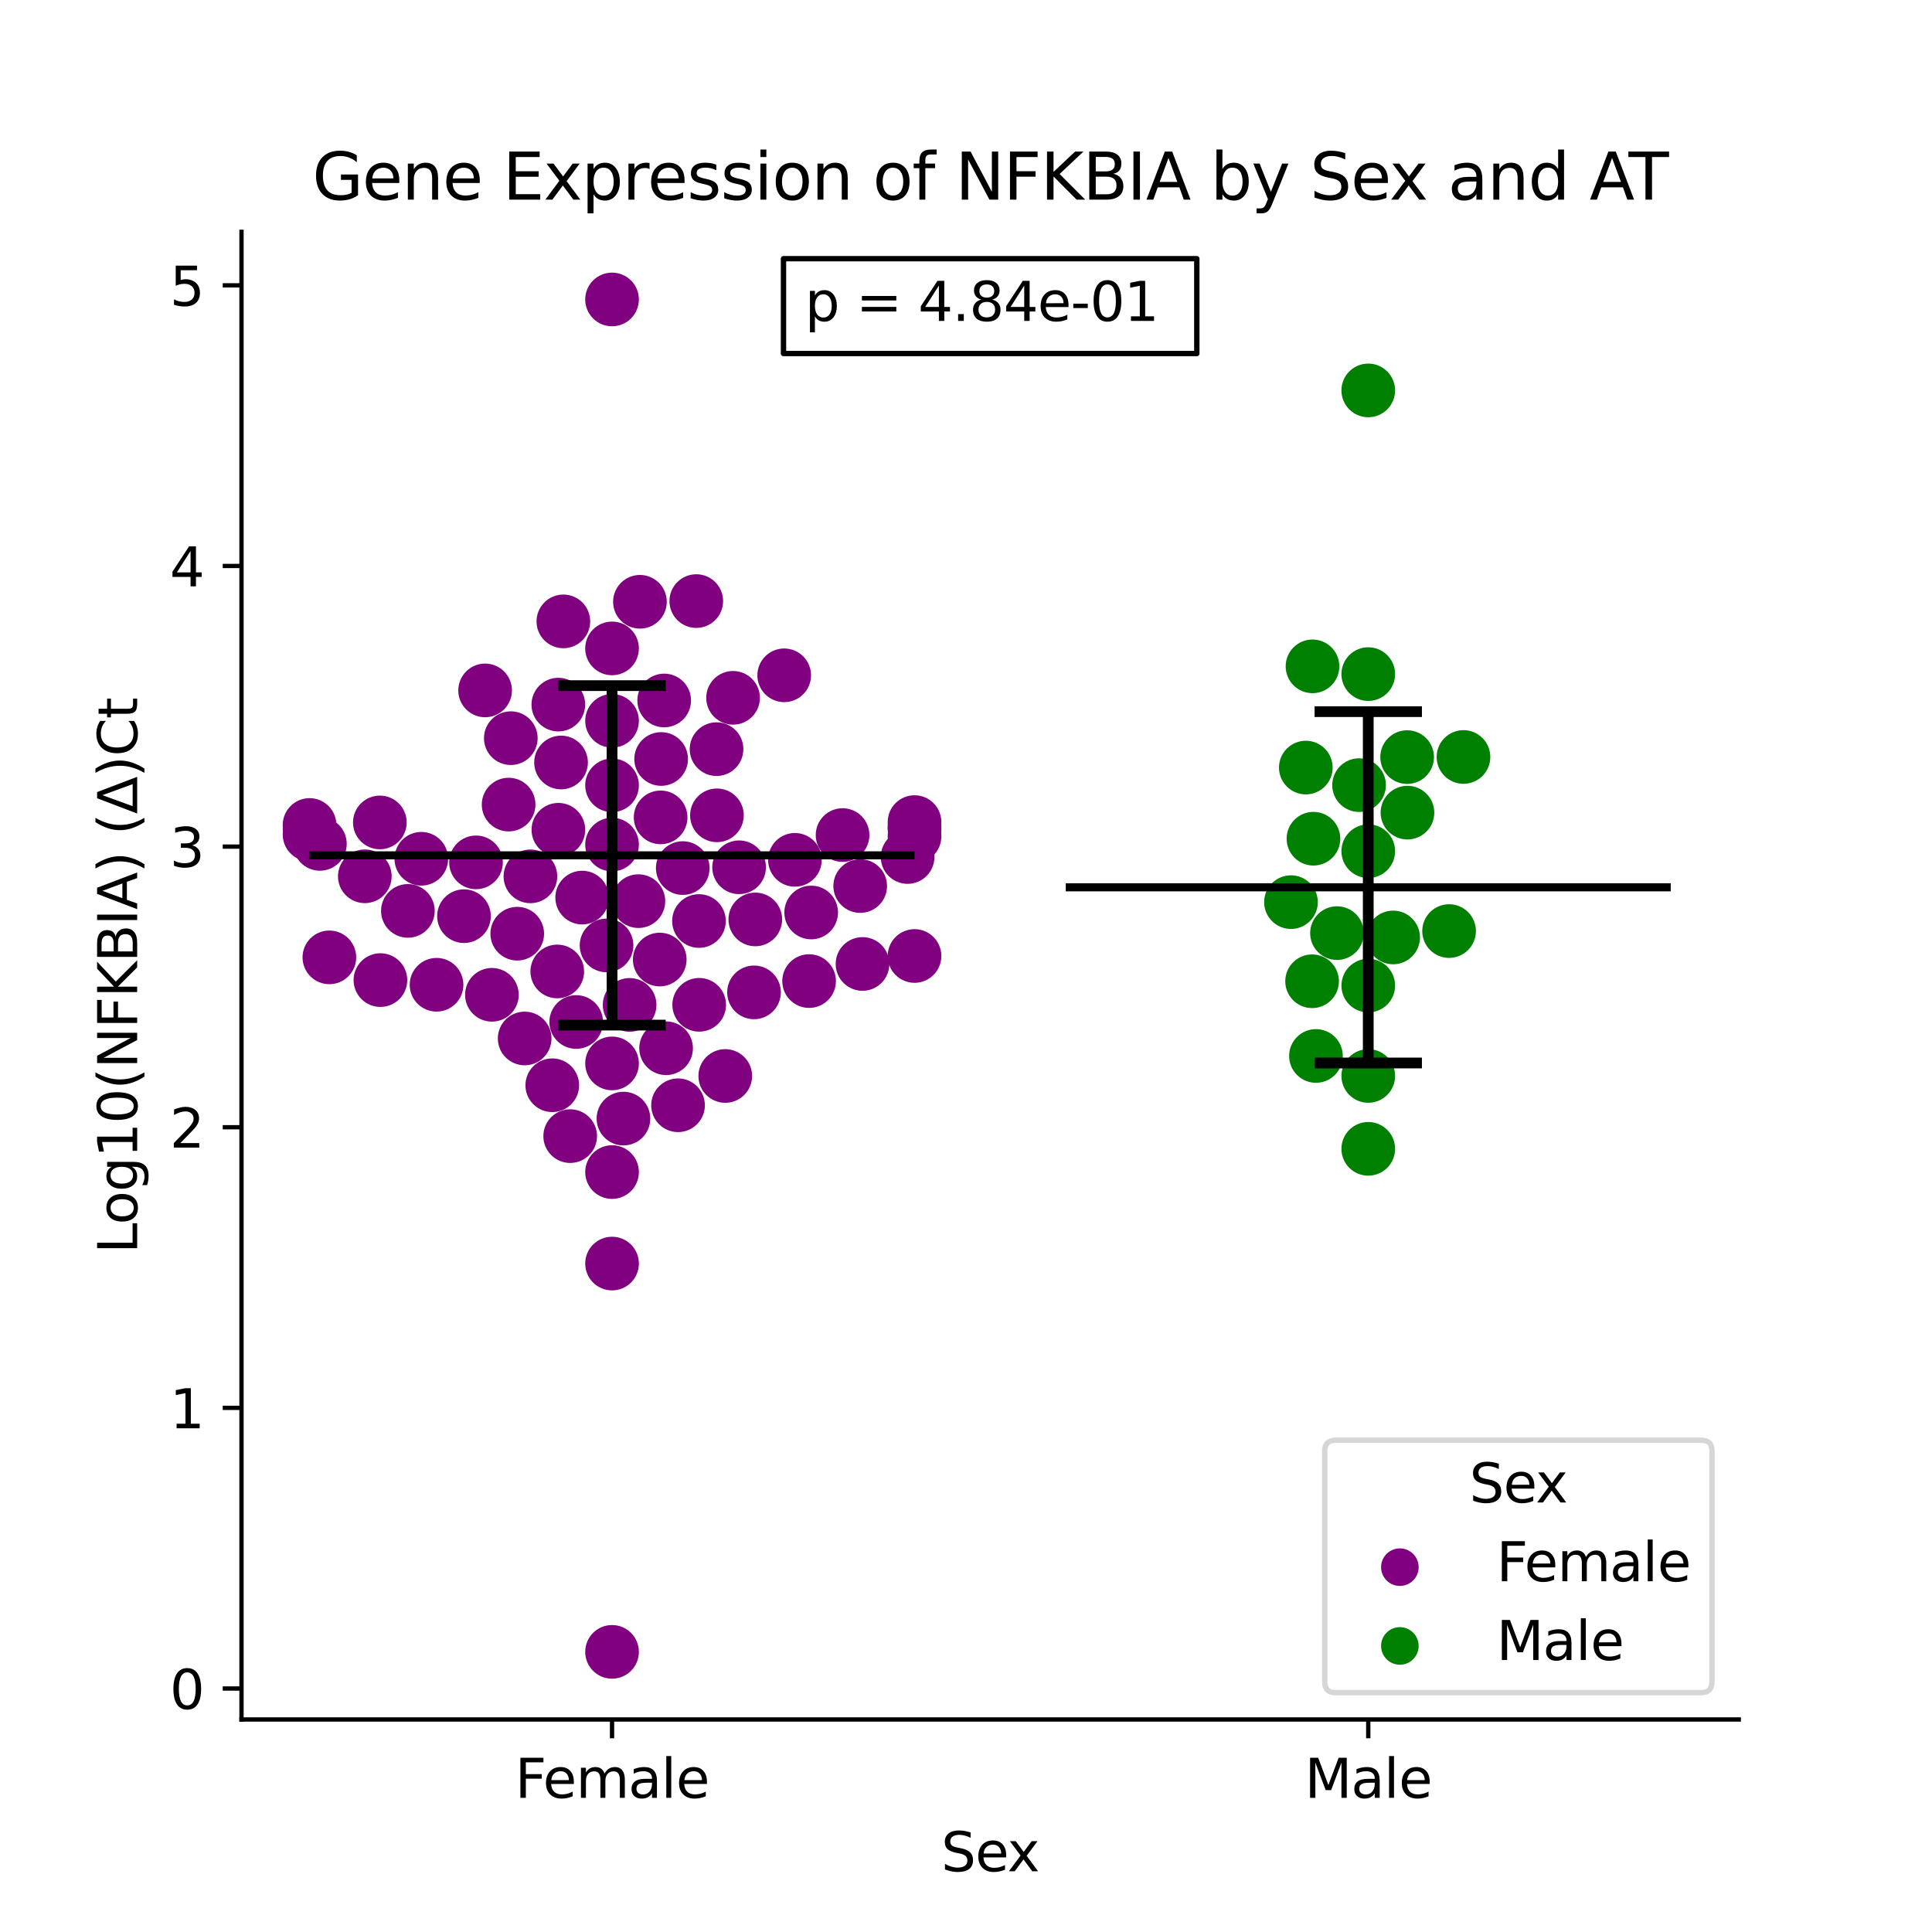 <?xml version="1.0" encoding="utf-8" standalone="no"?>
<!DOCTYPE svg PUBLIC "-//W3C//DTD SVG 1.1//EN"
  "http://www.w3.org/Graphics/SVG/1.1/DTD/svg11.dtd">
<svg xmlns:xlink="http://www.w3.org/1999/xlink" width="360pt" height="360pt" viewBox="0 0 360 360" xmlns="http://www.w3.org/2000/svg" version="1.1">
 <defs>
  <style type="text/css">*{stroke-linejoin: round; stroke-linecap: butt}</style>
 </defs>
 <g id="figure_1">
  <g id="patch_1">
   <path d="M 0 360 
L 360 360 
L 360 0 
L 0 0 
z
" style="fill: #ffffff"/>
  </g>
  <g id="axes_1">
   <g id="patch_2">
    <path d="M 45 320.4 
L 324 320.4 
L 324 43.2 
L 45 43.2 
z
" style="fill: #ffffff"/>
   </g>
   <g id="PathCollection_1">
    <defs>
     <path id="C0_0_5874e537a0" d="M 0 5 
C 1.326 5 2.598 4.473 3.536 3.536 
C 4.473 2.598 5 1.326 5 -0 
C 5 -1.326 4.473 -2.598 3.536 -3.536 
C 2.598 -4.473 1.326 -5 0 -5 
C -1.326 -5 -2.598 -4.473 -3.536 -3.536 
C -4.473 -2.598 -5 -1.326 -5 0 
C -5 1.326 -4.473 2.598 -3.536 3.536 
C -2.598 4.473 -1.326 5 0 5 
z
"/>
    </defs>
    <g clip-path="url(#p786df8154c)">
     <use xlink:href="#C0_0_5874e537a0" x="117.321" y="187.247" style="fill: #800080"/>
    </g>
    <g clip-path="url(#p786df8154c)">
     <use xlink:href="#C0_0_5874e537a0" x="67.978" y="163.286" style="fill: #800080"/>
    </g>
    <g clip-path="url(#p786df8154c)">
     <use xlink:href="#C0_0_5874e537a0" x="114.045" y="146.333" style="fill: #800080"/>
    </g>
    <g clip-path="url(#p786df8154c)">
     <use xlink:href="#C0_0_5874e537a0" x="170.409" y="154.06" style="fill: #800080"/>
    </g>
    <g clip-path="url(#p786df8154c)">
     <use xlink:href="#C0_0_5874e537a0" x="148.121" y="160.219" style="fill: #800080"/>
    </g>
    <g clip-path="url(#p786df8154c)">
     <use xlink:href="#C0_0_5874e537a0" x="122.933" y="178.795" style="fill: #800080"/>
    </g>
    <g clip-path="url(#p786df8154c)">
     <use xlink:href="#C0_0_5874e537a0" x="90.394" y="128.649" style="fill: #800080"/>
    </g>
    <g clip-path="url(#p786df8154c)">
     <use xlink:href="#C0_0_5874e537a0" x="114.045" y="120.823" style="fill: #800080"/>
    </g>
    <g clip-path="url(#p786df8154c)">
     <use xlink:href="#C0_0_5874e537a0" x="114.045" y="235.447" style="fill: #800080"/>
    </g>
    <g clip-path="url(#p786df8154c)">
     <use xlink:href="#C0_0_5874e537a0" x="95.182" y="137.548" style="fill: #800080"/>
    </g>
    <g clip-path="url(#p786df8154c)">
     <use xlink:href="#C0_0_5874e537a0" x="123.761" y="130.524" style="fill: #800080"/>
    </g>
    <g clip-path="url(#p786df8154c)">
     <use xlink:href="#C0_0_5874e537a0" x="108.478" y="167.252" style="fill: #800080"/>
    </g>
    <g clip-path="url(#p786df8154c)">
     <use xlink:href="#C0_0_5874e537a0" x="127.223" y="161.754" style="fill: #800080"/>
    </g>
    <g clip-path="url(#p786df8154c)">
     <use xlink:href="#C0_0_5874e537a0" x="114.045" y="134.316" style="fill: #800080"/>
    </g>
    <g clip-path="url(#p786df8154c)">
     <use xlink:href="#C0_0_5874e537a0" x="76.004" y="169.733" style="fill: #800080"/>
    </g>
    <g clip-path="url(#p786df8154c)">
     <use xlink:href="#C0_0_5874e537a0" x="170.409" y="155.853" style="fill: #800080"/>
    </g>
    <g clip-path="url(#p786df8154c)">
     <use xlink:href="#C0_0_5874e537a0" x="104.045" y="154.615" style="fill: #800080"/>
    </g>
    <g clip-path="url(#p786df8154c)">
     <use xlink:href="#C0_0_5874e537a0" x="124.117" y="195.325" style="fill: #800080"/>
    </g>
    <g clip-path="url(#p786df8154c)">
     <use xlink:href="#C0_0_5874e537a0" x="104.974" y="115.788" style="fill: #800080"/>
    </g>
    <g clip-path="url(#p786df8154c)">
     <use xlink:href="#C0_0_5874e537a0" x="104.543" y="142.079" style="fill: #800080"/>
    </g>
    <g clip-path="url(#p786df8154c)">
     <use xlink:href="#C0_0_5874e537a0" x="91.659" y="185.366" style="fill: #800080"/>
    </g>
    <g clip-path="url(#p786df8154c)">
     <use xlink:href="#C0_0_5874e537a0" x="119.243" y="112.135" style="fill: #800080"/>
    </g>
    <g clip-path="url(#p786df8154c)">
     <use xlink:href="#C0_0_5874e537a0" x="113.022" y="176.167" style="fill: #800080"/>
    </g>
    <g clip-path="url(#p786df8154c)">
     <use xlink:href="#C0_0_5874e537a0" x="151.151" y="170.029" style="fill: #800080"/>
    </g>
    <g clip-path="url(#p786df8154c)">
     <use xlink:href="#C0_0_5874e537a0" x="57.682" y="155.503" style="fill: #800080"/>
    </g>
    <g clip-path="url(#p786df8154c)">
     <use xlink:href="#C0_0_5874e537a0" x="104.036" y="131.294" style="fill: #800080"/>
    </g>
    <g clip-path="url(#p786df8154c)">
     <use xlink:href="#C0_0_5874e537a0" x="94.773" y="149.923" style="fill: #800080"/>
    </g>
    <g clip-path="url(#p786df8154c)">
     <use xlink:href="#C0_0_5874e537a0" x="129.743" y="112.004" style="fill: #800080"/>
    </g>
    <g clip-path="url(#p786df8154c)">
     <use xlink:href="#C0_0_5874e537a0" x="114.045" y="218.398" style="fill: #800080"/>
    </g>
    <g clip-path="url(#p786df8154c)">
     <use xlink:href="#C0_0_5874e537a0" x="130.243" y="171.617" style="fill: #800080"/>
    </g>
    <g clip-path="url(#p786df8154c)">
     <use xlink:href="#C0_0_5874e537a0" x="97.763" y="193.503" style="fill: #800080"/>
    </g>
    <g clip-path="url(#p786df8154c)">
     <use xlink:href="#C0_0_5874e537a0" x="130.285" y="187.232" style="fill: #800080"/>
    </g>
    <g clip-path="url(#p786df8154c)">
     <use xlink:href="#C0_0_5874e537a0" x="70.779" y="153.248" style="fill: #800080"/>
    </g>
    <g clip-path="url(#p786df8154c)">
     <use xlink:href="#C0_0_5874e537a0" x="170.409" y="154.476" style="fill: #800080"/>
    </g>
    <g clip-path="url(#p786df8154c)">
     <use xlink:href="#C0_0_5874e537a0" x="114.045" y="55.8" style="fill: #800080"/>
    </g>
    <g clip-path="url(#p786df8154c)">
     <use xlink:href="#C0_0_5874e537a0" x="106.247" y="211.701" style="fill: #800080"/>
    </g>
    <g clip-path="url(#p786df8154c)">
     <use xlink:href="#C0_0_5874e537a0" x="114.045" y="307.8" style="fill: #800080"/>
    </g>
    <g clip-path="url(#p786df8154c)">
     <use xlink:href="#C0_0_5874e537a0" x="140.499" y="184.915" style="fill: #800080"/>
    </g>
    <g clip-path="url(#p786df8154c)">
     <use xlink:href="#C0_0_5874e537a0" x="140.739" y="171.322" style="fill: #800080"/>
    </g>
    <g clip-path="url(#p786df8154c)">
     <use xlink:href="#C0_0_5874e537a0" x="96.379" y="173.98" style="fill: #800080"/>
    </g>
    <g clip-path="url(#p786df8154c)">
     <use xlink:href="#C0_0_5874e537a0" x="57.682" y="154.432" style="fill: #800080"/>
    </g>
    <g clip-path="url(#p786df8154c)">
     <use xlink:href="#C0_0_5874e537a0" x="88.697" y="160.69" style="fill: #800080"/>
    </g>
    <g clip-path="url(#p786df8154c)">
     <use xlink:href="#C0_0_5874e537a0" x="70.885" y="182.627" style="fill: #800080"/>
    </g>
    <g clip-path="url(#p786df8154c)">
     <use xlink:href="#C0_0_5874e537a0" x="170.409" y="178.135" style="fill: #800080"/>
    </g>
    <g clip-path="url(#p786df8154c)">
     <use xlink:href="#C0_0_5874e537a0" x="150.764" y="182.812" style="fill: #800080"/>
    </g>
    <g clip-path="url(#p786df8154c)">
     <use xlink:href="#C0_0_5874e537a0" x="160.286" y="165.1" style="fill: #800080"/>
    </g>
    <g clip-path="url(#p786df8154c)">
     <use xlink:href="#C0_0_5874e537a0" x="114.045" y="157.372" style="fill: #800080"/>
    </g>
    <g clip-path="url(#p786df8154c)">
     <use xlink:href="#C0_0_5874e537a0" x="81.345" y="183.495" style="fill: #800080"/>
    </g>
    <g clip-path="url(#p786df8154c)">
     <use xlink:href="#C0_0_5874e537a0" x="146.126" y="125.835" style="fill: #800080"/>
    </g>
    <g clip-path="url(#p786df8154c)">
     <use xlink:href="#C0_0_5874e537a0" x="137.722" y="161.605" style="fill: #800080"/>
    </g>
    <g clip-path="url(#p786df8154c)">
     <use xlink:href="#C0_0_5874e537a0" x="136.596" y="130.032" style="fill: #800080"/>
    </g>
    <g clip-path="url(#p786df8154c)">
     <use xlink:href="#C0_0_5874e537a0" x="133.517" y="139.592" style="fill: #800080"/>
    </g>
    <g clip-path="url(#p786df8154c)">
     <use xlink:href="#C0_0_5874e537a0" x="157" y="155.602" style="fill: #800080"/>
    </g>
    <g clip-path="url(#p786df8154c)">
     <use xlink:href="#C0_0_5874e537a0" x="114.045" y="198.153" style="fill: #800080"/>
    </g>
    <g clip-path="url(#p786df8154c)">
     <use xlink:href="#C0_0_5874e537a0" x="102.908" y="202.221" style="fill: #800080"/>
    </g>
    <g clip-path="url(#p786df8154c)">
     <use xlink:href="#C0_0_5874e537a0" x="126.342" y="205.951" style="fill: #800080"/>
    </g>
    <g clip-path="url(#p786df8154c)">
     <use xlink:href="#C0_0_5874e537a0" x="59.609" y="157.246" style="fill: #800080"/>
    </g>
    <g clip-path="url(#p786df8154c)">
     <use xlink:href="#C0_0_5874e537a0" x="123.098" y="152.305" style="fill: #800080"/>
    </g>
    <g clip-path="url(#p786df8154c)">
     <use xlink:href="#C0_0_5874e537a0" x="160.715" y="179.62" style="fill: #800080"/>
    </g>
    <g clip-path="url(#p786df8154c)">
     <use xlink:href="#C0_0_5874e537a0" x="103.839" y="181.017" style="fill: #800080"/>
    </g>
    <g clip-path="url(#p786df8154c)">
     <use xlink:href="#C0_0_5874e537a0" x="98.834" y="163.296" style="fill: #800080"/>
    </g>
    <g clip-path="url(#p786df8154c)">
     <use xlink:href="#C0_0_5874e537a0" x="57.682" y="153.724" style="fill: #800080"/>
    </g>
    <g clip-path="url(#p786df8154c)">
     <use xlink:href="#C0_0_5874e537a0" x="133.59" y="151.925" style="fill: #800080"/>
    </g>
    <g clip-path="url(#p786df8154c)">
     <use xlink:href="#C0_0_5874e537a0" x="78.505" y="160.021" style="fill: #800080"/>
    </g>
    <g clip-path="url(#p786df8154c)">
     <use xlink:href="#C0_0_5874e537a0" x="118.955" y="167.917" style="fill: #800080"/>
    </g>
    <g clip-path="url(#p786df8154c)">
     <use xlink:href="#C0_0_5874e537a0" x="116.171" y="208.433" style="fill: #800080"/>
    </g>
    <g clip-path="url(#p786df8154c)">
     <use xlink:href="#C0_0_5874e537a0" x="135.141" y="200.494" style="fill: #800080"/>
    </g>
    <g clip-path="url(#p786df8154c)">
     <use xlink:href="#C0_0_5874e537a0" x="123.195" y="141.427" style="fill: #800080"/>
    </g>
    <g clip-path="url(#p786df8154c)">
     <use xlink:href="#C0_0_5874e537a0" x="170.409" y="153.184" style="fill: #800080"/>
    </g>
    <g clip-path="url(#p786df8154c)">
     <use xlink:href="#C0_0_5874e537a0" x="107.369" y="190.435" style="fill: #800080"/>
    </g>
    <g clip-path="url(#p786df8154c)">
     <use xlink:href="#C0_0_5874e537a0" x="86.454" y="170.716" style="fill: #800080"/>
    </g>
    <g clip-path="url(#p786df8154c)">
     <use xlink:href="#C0_0_5874e537a0" x="169.119" y="159.692" style="fill: #800080"/>
    </g>
    <g clip-path="url(#p786df8154c)">
     <use xlink:href="#C0_0_5874e537a0" x="61.373" y="178.391" style="fill: #800080"/>
    </g>
   </g>
   <g id="PathCollection_2">
    <defs>
     <path id="C1_0_565de694a0" d="M 0 5 
C 1.326 5 2.598 4.473 3.536 3.536 
C 4.473 2.598 5 1.326 5 -0 
C 5 -1.326 4.473 -2.598 3.536 -3.536 
C 2.598 -4.473 1.326 -5 0 -5 
C -1.326 -5 -2.598 -4.473 -3.536 -3.536 
C -4.473 -2.598 -5 -1.326 -5 0 
C -5 1.326 -4.473 2.598 -3.536 3.536 
C -2.598 4.473 -1.326 5 0 5 
z
"/>
    </defs>
    <g clip-path="url(#p786df8154c)">
     <use xlink:href="#C1_0_565de694a0" x="254.955" y="72.748" style="fill: #008000"/>
    </g>
    <g clip-path="url(#p786df8154c)">
     <use xlink:href="#C1_0_565de694a0" x="244.742" y="156.281" style="fill: #008000"/>
    </g>
    <g clip-path="url(#p786df8154c)">
     <use xlink:href="#C1_0_565de694a0" x="254.955" y="214.068" style="fill: #008000"/>
    </g>
    <g clip-path="url(#p786df8154c)">
     <use xlink:href="#C1_0_565de694a0" x="253.243" y="146.297" style="fill: #008000"/>
    </g>
    <g clip-path="url(#p786df8154c)">
     <use xlink:href="#C1_0_565de694a0" x="254.955" y="158.605" style="fill: #008000"/>
    </g>
    <g clip-path="url(#p786df8154c)">
     <use xlink:href="#C1_0_565de694a0" x="240.553" y="168.101" style="fill: #008000"/>
    </g>
    <g clip-path="url(#p786df8154c)">
     <use xlink:href="#C1_0_565de694a0" x="244.489" y="182.844" style="fill: #008000"/>
    </g>
    <g clip-path="url(#p786df8154c)">
     <use xlink:href="#C1_0_565de694a0" x="272.698" y="141.052" style="fill: #008000"/>
    </g>
    <g clip-path="url(#p786df8154c)">
     <use xlink:href="#C1_0_565de694a0" x="245.209" y="196.763" style="fill: #008000"/>
    </g>
    <g clip-path="url(#p786df8154c)">
     <use xlink:href="#C1_0_565de694a0" x="254.955" y="183.652" style="fill: #008000"/>
    </g>
    <g clip-path="url(#p786df8154c)">
     <use xlink:href="#C1_0_565de694a0" x="243.32" y="143.026" style="fill: #008000"/>
    </g>
    <g clip-path="url(#p786df8154c)">
     <use xlink:href="#C1_0_565de694a0" x="254.955" y="125.611" style="fill: #008000"/>
    </g>
    <g clip-path="url(#p786df8154c)">
     <use xlink:href="#C1_0_565de694a0" x="262.198" y="141.075" style="fill: #008000"/>
    </g>
    <g clip-path="url(#p786df8154c)">
     <use xlink:href="#C1_0_565de694a0" x="249.128" y="173.873" style="fill: #008000"/>
    </g>
    <g clip-path="url(#p786df8154c)">
     <use xlink:href="#C1_0_565de694a0" x="270.016" y="173.492" style="fill: #008000"/>
    </g>
    <g clip-path="url(#p786df8154c)">
     <use xlink:href="#C1_0_565de694a0" x="244.565" y="124.165" style="fill: #008000"/>
    </g>
    <g clip-path="url(#p786df8154c)">
     <use xlink:href="#C1_0_565de694a0" x="262.259" y="151.422" style="fill: #008000"/>
    </g>
    <g clip-path="url(#p786df8154c)">
     <use xlink:href="#C1_0_565de694a0" x="259.59" y="174.68" style="fill: #008000"/>
    </g>
    <g clip-path="url(#p786df8154c)">
     <use xlink:href="#C1_0_565de694a0" x="254.955" y="200.486" style="fill: #008000"/>
    </g>
   </g>
   <g id="PathCollection_3"/>
   <g id="PathCollection_4"/>
   <g id="matplotlib.axis_1">
    <g id="xtick_1">
     <g id="line2d_1">
      <defs>
       <path id="m8f701c9d27" d="M 0 0 
L 0 3.5 
" style="stroke: #000000; stroke-width: 0.8"/>
      </defs>
      <g>
       <use xlink:href="#m8f701c9d27" x="114.045" y="320.4" style="stroke: #000000; stroke-width: 0.8"/>
      </g>
     </g>
     <g id="text_1">
      <!-- Female -->
      <g transform="translate(95.968 334.998) scale(0.1 -0.1)">
       <defs>
        <path id="DejaVuSans-46" d="M 628 4666 
L 3309 4666 
L 3309 4134 
L 1259 4134 
L 1259 2759 
L 3109 2759 
L 3109 2228 
L 1259 2228 
L 1259 0 
L 628 0 
L 628 4666 
z
" transform="scale(0.016)"/>
        <path id="DejaVuSans-65" d="M 3597 1894 
L 3597 1613 
L 953 1613 
Q 991 1019 1311 708 
Q 1631 397 2203 397 
Q 2534 397 2845 478 
Q 3156 559 3463 722 
L 3463 178 
Q 3153 47 2828 -22 
Q 2503 -91 2169 -91 
Q 1331 -91 842 396 
Q 353 884 353 1716 
Q 353 2575 817 3079 
Q 1281 3584 2069 3584 
Q 2775 3584 3186 3129 
Q 3597 2675 3597 1894 
z
M 3022 2063 
Q 3016 2534 2758 2815 
Q 2500 3097 2075 3097 
Q 1594 3097 1305 2825 
Q 1016 2553 972 2059 
L 3022 2063 
z
" transform="scale(0.016)"/>
        <path id="DejaVuSans-6d" d="M 3328 2828 
Q 3544 3216 3844 3400 
Q 4144 3584 4550 3584 
Q 5097 3584 5394 3201 
Q 5691 2819 5691 2113 
L 5691 0 
L 5113 0 
L 5113 2094 
Q 5113 2597 4934 2840 
Q 4756 3084 4391 3084 
Q 3944 3084 3684 2787 
Q 3425 2491 3425 1978 
L 3425 0 
L 2847 0 
L 2847 2094 
Q 2847 2600 2669 2842 
Q 2491 3084 2119 3084 
Q 1678 3084 1418 2786 
Q 1159 2488 1159 1978 
L 1159 0 
L 581 0 
L 581 3500 
L 1159 3500 
L 1159 2956 
Q 1356 3278 1631 3431 
Q 1906 3584 2284 3584 
Q 2666 3584 2933 3390 
Q 3200 3197 3328 2828 
z
" transform="scale(0.016)"/>
        <path id="DejaVuSans-61" d="M 2194 1759 
Q 1497 1759 1228 1600 
Q 959 1441 959 1056 
Q 959 750 1161 570 
Q 1363 391 1709 391 
Q 2188 391 2477 730 
Q 2766 1069 2766 1631 
L 2766 1759 
L 2194 1759 
z
M 3341 1997 
L 3341 0 
L 2766 0 
L 2766 531 
Q 2569 213 2275 61 
Q 1981 -91 1556 -91 
Q 1019 -91 701 211 
Q 384 513 384 1019 
Q 384 1609 779 1909 
Q 1175 2209 1959 2209 
L 2766 2209 
L 2766 2266 
Q 2766 2663 2505 2880 
Q 2244 3097 1772 3097 
Q 1472 3097 1187 3025 
Q 903 2953 641 2809 
L 641 3341 
Q 956 3463 1253 3523 
Q 1550 3584 1831 3584 
Q 2591 3584 2966 3190 
Q 3341 2797 3341 1997 
z
" transform="scale(0.016)"/>
        <path id="DejaVuSans-6c" d="M 603 4863 
L 1178 4863 
L 1178 0 
L 603 0 
L 603 4863 
z
" transform="scale(0.016)"/>
       </defs>
       <use xlink:href="#DejaVuSans-46"/>
       <use xlink:href="#DejaVuSans-65" x="52.02"/>
       <use xlink:href="#DejaVuSans-6d" x="113.543"/>
       <use xlink:href="#DejaVuSans-61" x="210.955"/>
       <use xlink:href="#DejaVuSans-6c" x="272.234"/>
       <use xlink:href="#DejaVuSans-65" x="300.018"/>
      </g>
     </g>
    </g>
    <g id="xtick_2">
     <g id="line2d_2">
      <g>
       <use xlink:href="#m8f701c9d27" x="254.955" y="320.4" style="stroke: #000000; stroke-width: 0.8"/>
      </g>
     </g>
     <g id="text_2">
      <!-- Male -->
      <g transform="translate(243.111 334.998) scale(0.1 -0.1)">
       <defs>
        <path id="DejaVuSans-4d" d="M 628 4666 
L 1569 4666 
L 2759 1491 
L 3956 4666 
L 4897 4666 
L 4897 0 
L 4281 0 
L 4281 4097 
L 3078 897 
L 2444 897 
L 1241 4097 
L 1241 0 
L 628 0 
L 628 4666 
z
" transform="scale(0.016)"/>
       </defs>
       <use xlink:href="#DejaVuSans-4d"/>
       <use xlink:href="#DejaVuSans-61" x="86.279"/>
       <use xlink:href="#DejaVuSans-6c" x="147.559"/>
       <use xlink:href="#DejaVuSans-65" x="175.342"/>
      </g>
     </g>
    </g>
    <g id="text_3">
     <!-- Sex -->
     <g transform="translate(175.377 348.677) scale(0.1 -0.1)">
      <defs>
       <path id="DejaVuSans-53" d="M 3425 4513 
L 3425 3897 
Q 3066 4069 2747 4153 
Q 2428 4238 2131 4238 
Q 1616 4238 1336 4038 
Q 1056 3838 1056 3469 
Q 1056 3159 1242 3001 
Q 1428 2844 1947 2747 
L 2328 2669 
Q 3034 2534 3370 2195 
Q 3706 1856 3706 1288 
Q 3706 609 3251 259 
Q 2797 -91 1919 -91 
Q 1588 -91 1214 -16 
Q 841 59 441 206 
L 441 856 
Q 825 641 1194 531 
Q 1563 422 1919 422 
Q 2459 422 2753 634 
Q 3047 847 3047 1241 
Q 3047 1584 2836 1778 
Q 2625 1972 2144 2069 
L 1759 2144 
Q 1053 2284 737 2584 
Q 422 2884 422 3419 
Q 422 4038 858 4394 
Q 1294 4750 2059 4750 
Q 2388 4750 2728 4690 
Q 3069 4631 3425 4513 
z
" transform="scale(0.016)"/>
       <path id="DejaVuSans-78" d="M 3513 3500 
L 2247 1797 
L 3578 0 
L 2900 0 
L 1881 1375 
L 863 0 
L 184 0 
L 1544 1831 
L 300 3500 
L 978 3500 
L 1906 2253 
L 2834 3500 
L 3513 3500 
z
" transform="scale(0.016)"/>
      </defs>
      <use xlink:href="#DejaVuSans-53"/>
      <use xlink:href="#DejaVuSans-65" x="63.477"/>
      <use xlink:href="#DejaVuSans-78" x="123.25"/>
     </g>
    </g>
   </g>
   <g id="matplotlib.axis_2">
    <g id="ytick_1">
     <g id="line2d_3">
      <defs>
       <path id="m9930044683" d="M 0 0 
L -3.5 0 
" style="stroke: #000000; stroke-width: 0.8"/>
      </defs>
      <g>
       <use xlink:href="#m9930044683" x="45" y="314.63" style="stroke: #000000; stroke-width: 0.8"/>
      </g>
     </g>
     <g id="text_4">
      <!-- 0 -->
      <g transform="translate(31.637 318.429) scale(0.1 -0.1)">
       <defs>
        <path id="DejaVuSans-30" d="M 2034 4250 
Q 1547 4250 1301 3770 
Q 1056 3291 1056 2328 
Q 1056 1369 1301 889 
Q 1547 409 2034 409 
Q 2525 409 2770 889 
Q 3016 1369 3016 2328 
Q 3016 3291 2770 3770 
Q 2525 4250 2034 4250 
z
M 2034 4750 
Q 2819 4750 3233 4129 
Q 3647 3509 3647 2328 
Q 3647 1150 3233 529 
Q 2819 -91 2034 -91 
Q 1250 -91 836 529 
Q 422 1150 422 2328 
Q 422 3509 836 4129 
Q 1250 4750 2034 4750 
z
" transform="scale(0.016)"/>
       </defs>
       <use xlink:href="#DejaVuSans-30"/>
      </g>
     </g>
    </g>
    <g id="ytick_2">
     <g id="line2d_4">
      <g>
       <use xlink:href="#m9930044683" x="45" y="262.337" style="stroke: #000000; stroke-width: 0.8"/>
      </g>
     </g>
     <g id="text_5">
      <!-- 1 -->
      <g transform="translate(31.637 266.137) scale(0.1 -0.1)">
       <defs>
        <path id="DejaVuSans-31" d="M 794 531 
L 1825 531 
L 1825 4091 
L 703 3866 
L 703 4441 
L 1819 4666 
L 2450 4666 
L 2450 531 
L 3481 531 
L 3481 0 
L 794 0 
L 794 531 
z
" transform="scale(0.016)"/>
       </defs>
       <use xlink:href="#DejaVuSans-31"/>
      </g>
     </g>
    </g>
    <g id="ytick_3">
     <g id="line2d_5">
      <g>
       <use xlink:href="#m9930044683" x="45" y="210.045" style="stroke: #000000; stroke-width: 0.8"/>
      </g>
     </g>
     <g id="text_6">
      <!-- 2 -->
      <g transform="translate(31.637 213.844) scale(0.1 -0.1)">
       <defs>
        <path id="DejaVuSans-32" d="M 1228 531 
L 3431 531 
L 3431 0 
L 469 0 
L 469 531 
Q 828 903 1448 1529 
Q 2069 2156 2228 2338 
Q 2531 2678 2651 2914 
Q 2772 3150 2772 3378 
Q 2772 3750 2511 3984 
Q 2250 4219 1831 4219 
Q 1534 4219 1204 4116 
Q 875 4013 500 3803 
L 500 4441 
Q 881 4594 1212 4672 
Q 1544 4750 1819 4750 
Q 2544 4750 2975 4387 
Q 3406 4025 3406 3419 
Q 3406 3131 3298 2873 
Q 3191 2616 2906 2266 
Q 2828 2175 2409 1742 
Q 1991 1309 1228 531 
z
" transform="scale(0.016)"/>
       </defs>
       <use xlink:href="#DejaVuSans-32"/>
      </g>
     </g>
    </g>
    <g id="ytick_4">
     <g id="line2d_6">
      <g>
       <use xlink:href="#m9930044683" x="45" y="157.753" style="stroke: #000000; stroke-width: 0.8"/>
      </g>
     </g>
     <g id="text_7">
      <!-- 3 -->
      <g transform="translate(31.637 161.552) scale(0.1 -0.1)">
       <defs>
        <path id="DejaVuSans-33" d="M 2597 2516 
Q 3050 2419 3304 2112 
Q 3559 1806 3559 1356 
Q 3559 666 3084 287 
Q 2609 -91 1734 -91 
Q 1441 -91 1130 -33 
Q 819 25 488 141 
L 488 750 
Q 750 597 1062 519 
Q 1375 441 1716 441 
Q 2309 441 2620 675 
Q 2931 909 2931 1356 
Q 2931 1769 2642 2001 
Q 2353 2234 1838 2234 
L 1294 2234 
L 1294 2753 
L 1863 2753 
Q 2328 2753 2575 2939 
Q 2822 3125 2822 3475 
Q 2822 3834 2567 4026 
Q 2313 4219 1838 4219 
Q 1578 4219 1281 4162 
Q 984 4106 628 3988 
L 628 4550 
Q 988 4650 1302 4700 
Q 1616 4750 1894 4750 
Q 2613 4750 3031 4423 
Q 3450 4097 3450 3541 
Q 3450 3153 3228 2886 
Q 3006 2619 2597 2516 
z
" transform="scale(0.016)"/>
       </defs>
       <use xlink:href="#DejaVuSans-33"/>
      </g>
     </g>
    </g>
    <g id="ytick_5">
     <g id="line2d_7">
      <g>
       <use xlink:href="#m9930044683" x="45" y="105.461" style="stroke: #000000; stroke-width: 0.8"/>
      </g>
     </g>
     <g id="text_8">
      <!-- 4 -->
      <g transform="translate(31.637 109.26) scale(0.1 -0.1)">
       <defs>
        <path id="DejaVuSans-34" d="M 2419 4116 
L 825 1625 
L 2419 1625 
L 2419 4116 
z
M 2253 4666 
L 3047 4666 
L 3047 1625 
L 3713 1625 
L 3713 1100 
L 3047 1100 
L 3047 0 
L 2419 0 
L 2419 1100 
L 313 1100 
L 313 1709 
L 2253 4666 
z
" transform="scale(0.016)"/>
       </defs>
       <use xlink:href="#DejaVuSans-34"/>
      </g>
     </g>
    </g>
    <g id="ytick_6">
     <g id="line2d_8">
      <g>
       <use xlink:href="#m9930044683" x="45" y="53.169" style="stroke: #000000; stroke-width: 0.8"/>
      </g>
     </g>
     <g id="text_9">
      <!-- 5 -->
      <g transform="translate(31.637 56.968) scale(0.1 -0.1)">
       <defs>
        <path id="DejaVuSans-35" d="M 691 4666 
L 3169 4666 
L 3169 4134 
L 1269 4134 
L 1269 2991 
Q 1406 3038 1543 3061 
Q 1681 3084 1819 3084 
Q 2600 3084 3056 2656 
Q 3513 2228 3513 1497 
Q 3513 744 3044 326 
Q 2575 -91 1722 -91 
Q 1428 -91 1123 -41 
Q 819 9 494 109 
L 494 744 
Q 775 591 1075 516 
Q 1375 441 1709 441 
Q 2250 441 2565 725 
Q 2881 1009 2881 1497 
Q 2881 1984 2565 2268 
Q 2250 2553 1709 2553 
Q 1456 2553 1204 2497 
Q 953 2441 691 2322 
L 691 4666 
z
" transform="scale(0.016)"/>
       </defs>
       <use xlink:href="#DejaVuSans-35"/>
      </g>
     </g>
    </g>
    <g id="text_10">
     <!-- Log10(NFKBIA) (Δ)Ct -->
     <g transform="translate(25.558 233.58) rotate(-90) scale(0.1 -0.1)">
      <defs>
       <path id="DejaVuSans-4c" d="M 628 4666 
L 1259 4666 
L 1259 531 
L 3531 531 
L 3531 0 
L 628 0 
L 628 4666 
z
" transform="scale(0.016)"/>
       <path id="DejaVuSans-6f" d="M 1959 3097 
Q 1497 3097 1228 2736 
Q 959 2375 959 1747 
Q 959 1119 1226 758 
Q 1494 397 1959 397 
Q 2419 397 2687 759 
Q 2956 1122 2956 1747 
Q 2956 2369 2687 2733 
Q 2419 3097 1959 3097 
z
M 1959 3584 
Q 2709 3584 3137 3096 
Q 3566 2609 3566 1747 
Q 3566 888 3137 398 
Q 2709 -91 1959 -91 
Q 1206 -91 779 398 
Q 353 888 353 1747 
Q 353 2609 779 3096 
Q 1206 3584 1959 3584 
z
" transform="scale(0.016)"/>
       <path id="DejaVuSans-67" d="M 2906 1791 
Q 2906 2416 2648 2759 
Q 2391 3103 1925 3103 
Q 1463 3103 1205 2759 
Q 947 2416 947 1791 
Q 947 1169 1205 825 
Q 1463 481 1925 481 
Q 2391 481 2648 825 
Q 2906 1169 2906 1791 
z
M 3481 434 
Q 3481 -459 3084 -895 
Q 2688 -1331 1869 -1331 
Q 1566 -1331 1297 -1286 
Q 1028 -1241 775 -1147 
L 775 -588 
Q 1028 -725 1275 -790 
Q 1522 -856 1778 -856 
Q 2344 -856 2625 -561 
Q 2906 -266 2906 331 
L 2906 616 
Q 2728 306 2450 153 
Q 2172 0 1784 0 
Q 1141 0 747 490 
Q 353 981 353 1791 
Q 353 2603 747 3093 
Q 1141 3584 1784 3584 
Q 2172 3584 2450 3431 
Q 2728 3278 2906 2969 
L 2906 3500 
L 3481 3500 
L 3481 434 
z
" transform="scale(0.016)"/>
       <path id="DejaVuSans-28" d="M 1984 4856 
Q 1566 4138 1362 3434 
Q 1159 2731 1159 2009 
Q 1159 1288 1364 580 
Q 1569 -128 1984 -844 
L 1484 -844 
Q 1016 -109 783 600 
Q 550 1309 550 2009 
Q 550 2706 781 3412 
Q 1013 4119 1484 4856 
L 1984 4856 
z
" transform="scale(0.016)"/>
       <path id="DejaVuSans-4e" d="M 628 4666 
L 1478 4666 
L 3547 763 
L 3547 4666 
L 4159 4666 
L 4159 0 
L 3309 0 
L 1241 3903 
L 1241 0 
L 628 0 
L 628 4666 
z
" transform="scale(0.016)"/>
       <path id="DejaVuSans-4b" d="M 628 4666 
L 1259 4666 
L 1259 2694 
L 3353 4666 
L 4166 4666 
L 1850 2491 
L 4331 0 
L 3500 0 
L 1259 2247 
L 1259 0 
L 628 0 
L 628 4666 
z
" transform="scale(0.016)"/>
       <path id="DejaVuSans-42" d="M 1259 2228 
L 1259 519 
L 2272 519 
Q 2781 519 3026 730 
Q 3272 941 3272 1375 
Q 3272 1813 3026 2020 
Q 2781 2228 2272 2228 
L 1259 2228 
z
M 1259 4147 
L 1259 2741 
L 2194 2741 
Q 2656 2741 2882 2914 
Q 3109 3088 3109 3444 
Q 3109 3797 2882 3972 
Q 2656 4147 2194 4147 
L 1259 4147 
z
M 628 4666 
L 2241 4666 
Q 2963 4666 3353 4366 
Q 3744 4066 3744 3513 
Q 3744 3084 3544 2831 
Q 3344 2578 2956 2516 
Q 3422 2416 3680 2098 
Q 3938 1781 3938 1306 
Q 3938 681 3513 340 
Q 3088 0 2303 0 
L 628 0 
L 628 4666 
z
" transform="scale(0.016)"/>
       <path id="DejaVuSans-49" d="M 628 4666 
L 1259 4666 
L 1259 0 
L 628 0 
L 628 4666 
z
" transform="scale(0.016)"/>
       <path id="DejaVuSans-41" d="M 2188 4044 
L 1331 1722 
L 3047 1722 
L 2188 4044 
z
M 1831 4666 
L 2547 4666 
L 4325 0 
L 3669 0 
L 3244 1197 
L 1141 1197 
L 716 0 
L 50 0 
L 1831 4666 
z
" transform="scale(0.016)"/>
       <path id="DejaVuSans-29" d="M 513 4856 
L 1013 4856 
Q 1481 4119 1714 3412 
Q 1947 2706 1947 2009 
Q 1947 1309 1714 600 
Q 1481 -109 1013 -844 
L 513 -844 
Q 928 -128 1133 580 
Q 1338 1288 1338 2009 
Q 1338 2731 1133 3434 
Q 928 4138 513 4856 
z
" transform="scale(0.016)"/>
       <path id="DejaVuSans-20" transform="scale(0.016)"/>
       <path id="DejaVuSans-394" d="M 2188 4044 
L 906 525 
L 3472 525 
L 2188 4044 
z
M 50 0 
L 1831 4666 
L 2547 4666 
L 4325 0 
L 50 0 
z
" transform="scale(0.016)"/>
       <path id="DejaVuSans-43" d="M 4122 4306 
L 4122 3641 
Q 3803 3938 3442 4084 
Q 3081 4231 2675 4231 
Q 1875 4231 1450 3742 
Q 1025 3253 1025 2328 
Q 1025 1406 1450 917 
Q 1875 428 2675 428 
Q 3081 428 3442 575 
Q 3803 722 4122 1019 
L 4122 359 
Q 3791 134 3420 21 
Q 3050 -91 2638 -91 
Q 1578 -91 968 557 
Q 359 1206 359 2328 
Q 359 3453 968 4101 
Q 1578 4750 2638 4750 
Q 3056 4750 3426 4639 
Q 3797 4528 4122 4306 
z
" transform="scale(0.016)"/>
       <path id="DejaVuSans-74" d="M 1172 4494 
L 1172 3500 
L 2356 3500 
L 2356 3053 
L 1172 3053 
L 1172 1153 
Q 1172 725 1289 603 
Q 1406 481 1766 481 
L 2356 481 
L 2356 0 
L 1766 0 
Q 1100 0 847 248 
Q 594 497 594 1153 
L 594 3053 
L 172 3053 
L 172 3500 
L 594 3500 
L 594 4494 
L 1172 4494 
z
" transform="scale(0.016)"/>
      </defs>
      <use xlink:href="#DejaVuSans-4c"/>
      <use xlink:href="#DejaVuSans-6f" x="53.963"/>
      <use xlink:href="#DejaVuSans-67" x="115.145"/>
      <use xlink:href="#DejaVuSans-31" x="178.621"/>
      <use xlink:href="#DejaVuSans-30" x="242.244"/>
      <use xlink:href="#DejaVuSans-28" x="305.867"/>
      <use xlink:href="#DejaVuSans-4e" x="344.881"/>
      <use xlink:href="#DejaVuSans-46" x="419.686"/>
      <use xlink:href="#DejaVuSans-4b" x="477.205"/>
      <use xlink:href="#DejaVuSans-42" x="542.781"/>
      <use xlink:href="#DejaVuSans-49" x="611.385"/>
      <use xlink:href="#DejaVuSans-41" x="640.877"/>
      <use xlink:href="#DejaVuSans-29" x="709.285"/>
      <use xlink:href="#DejaVuSans-20" x="748.299"/>
      <use xlink:href="#DejaVuSans-28" x="780.086"/>
      <use xlink:href="#DejaVuSans-394" x="819.1"/>
      <use xlink:href="#DejaVuSans-29" x="887.508"/>
      <use xlink:href="#DejaVuSans-43" x="926.521"/>
      <use xlink:href="#DejaVuSans-74" x="996.346"/>
     </g>
    </g>
   </g>
   <g id="LineCollection_1">
    <path d="M 114.045 191.009 
L 114.045 127.754 
" clip-path="url(#p786df8154c)" style="fill: none; stroke: #000000; stroke-width: 2"/>
   </g>
   <g id="line2d_9">
    <defs>
     <path id="m6fcb35cfa4" d="M 10 0 
L -10 -0 
" style="stroke: #000000; stroke-width: 2"/>
    </defs>
    <g clip-path="url(#p786df8154c)">
     <use xlink:href="#m6fcb35cfa4" x="114.045" y="191.009" style="stroke: #000000; stroke-width: 2"/>
    </g>
   </g>
   <g id="line2d_10">
    <g clip-path="url(#p786df8154c)">
     <use xlink:href="#m6fcb35cfa4" x="114.045" y="127.754" style="stroke: #000000; stroke-width: 2"/>
    </g>
   </g>
   <g id="LineCollection_2">
    <path d="M 254.955 198.071 
L 254.955 132.602 
" clip-path="url(#p786df8154c)" style="fill: none; stroke: #000000; stroke-width: 2"/>
   </g>
   <g id="line2d_11">
    <g clip-path="url(#p786df8154c)">
     <use xlink:href="#m6fcb35cfa4" x="254.955" y="198.071" style="stroke: #000000; stroke-width: 2"/>
    </g>
   </g>
   <g id="line2d_12">
    <g clip-path="url(#p786df8154c)">
     <use xlink:href="#m6fcb35cfa4" x="254.955" y="132.602" style="stroke: #000000; stroke-width: 2"/>
    </g>
   </g>
   <g id="LineCollection_3">
    <path d="M 57.682 159.381 
L 170.409 159.381 
" clip-path="url(#p786df8154c)" style="fill: none; stroke: #000000; stroke-width: 1.5"/>
   </g>
   <g id="LineCollection_4">
    <path d="M 198.591 165.336 
L 311.318 165.336 
" clip-path="url(#p786df8154c)" style="fill: none; stroke: #000000; stroke-width: 1.5"/>
   </g>
   <g id="patch_3">
    <path d="M 45 320.4 
L 45 43.2 
" style="fill: none; stroke: #000000; stroke-width: 0.8; stroke-linejoin: miter; stroke-linecap: square"/>
   </g>
   <g id="patch_4">
    <path d="M 45 320.4 
L 324 320.4 
" style="fill: none; stroke: #000000; stroke-width: 0.8; stroke-linejoin: miter; stroke-linecap: square"/>
   </g>
   <g id="text_11">
    <!-- Gene Expression of NFKBIA by Sex and AT -->
    <g transform="translate(58.201 37.2) scale(0.12 -0.12)">
     <defs>
      <path id="DejaVuSans-47" d="M 3809 666 
L 3809 1919 
L 2778 1919 
L 2778 2438 
L 4434 2438 
L 4434 434 
Q 4069 175 3628 42 
Q 3188 -91 2688 -91 
Q 1594 -91 976 548 
Q 359 1188 359 2328 
Q 359 3472 976 4111 
Q 1594 4750 2688 4750 
Q 3144 4750 3555 4637 
Q 3966 4525 4313 4306 
L 4313 3634 
Q 3963 3931 3569 4081 
Q 3175 4231 2741 4231 
Q 1884 4231 1454 3753 
Q 1025 3275 1025 2328 
Q 1025 1384 1454 906 
Q 1884 428 2741 428 
Q 3075 428 3337 486 
Q 3600 544 3809 666 
z
" transform="scale(0.016)"/>
      <path id="DejaVuSans-6e" d="M 3513 2113 
L 3513 0 
L 2938 0 
L 2938 2094 
Q 2938 2591 2744 2837 
Q 2550 3084 2163 3084 
Q 1697 3084 1428 2787 
Q 1159 2491 1159 1978 
L 1159 0 
L 581 0 
L 581 3500 
L 1159 3500 
L 1159 2956 
Q 1366 3272 1645 3428 
Q 1925 3584 2291 3584 
Q 2894 3584 3203 3211 
Q 3513 2838 3513 2113 
z
" transform="scale(0.016)"/>
      <path id="DejaVuSans-45" d="M 628 4666 
L 3578 4666 
L 3578 4134 
L 1259 4134 
L 1259 2753 
L 3481 2753 
L 3481 2222 
L 1259 2222 
L 1259 531 
L 3634 531 
L 3634 0 
L 628 0 
L 628 4666 
z
" transform="scale(0.016)"/>
      <path id="DejaVuSans-70" d="M 1159 525 
L 1159 -1331 
L 581 -1331 
L 581 3500 
L 1159 3500 
L 1159 2969 
Q 1341 3281 1617 3432 
Q 1894 3584 2278 3584 
Q 2916 3584 3314 3078 
Q 3713 2572 3713 1747 
Q 3713 922 3314 415 
Q 2916 -91 2278 -91 
Q 1894 -91 1617 61 
Q 1341 213 1159 525 
z
M 3116 1747 
Q 3116 2381 2855 2742 
Q 2594 3103 2138 3103 
Q 1681 3103 1420 2742 
Q 1159 2381 1159 1747 
Q 1159 1113 1420 752 
Q 1681 391 2138 391 
Q 2594 391 2855 752 
Q 3116 1113 3116 1747 
z
" transform="scale(0.016)"/>
      <path id="DejaVuSans-72" d="M 2631 2963 
Q 2534 3019 2420 3045 
Q 2306 3072 2169 3072 
Q 1681 3072 1420 2755 
Q 1159 2438 1159 1844 
L 1159 0 
L 581 0 
L 581 3500 
L 1159 3500 
L 1159 2956 
Q 1341 3275 1631 3429 
Q 1922 3584 2338 3584 
Q 2397 3584 2469 3576 
Q 2541 3569 2628 3553 
L 2631 2963 
z
" transform="scale(0.016)"/>
      <path id="DejaVuSans-73" d="M 2834 3397 
L 2834 2853 
Q 2591 2978 2328 3040 
Q 2066 3103 1784 3103 
Q 1356 3103 1142 2972 
Q 928 2841 928 2578 
Q 928 2378 1081 2264 
Q 1234 2150 1697 2047 
L 1894 2003 
Q 2506 1872 2764 1633 
Q 3022 1394 3022 966 
Q 3022 478 2636 193 
Q 2250 -91 1575 -91 
Q 1294 -91 989 -36 
Q 684 19 347 128 
L 347 722 
Q 666 556 975 473 
Q 1284 391 1588 391 
Q 1994 391 2212 530 
Q 2431 669 2431 922 
Q 2431 1156 2273 1281 
Q 2116 1406 1581 1522 
L 1381 1569 
Q 847 1681 609 1914 
Q 372 2147 372 2553 
Q 372 3047 722 3315 
Q 1072 3584 1716 3584 
Q 2034 3584 2315 3537 
Q 2597 3491 2834 3397 
z
" transform="scale(0.016)"/>
      <path id="DejaVuSans-69" d="M 603 3500 
L 1178 3500 
L 1178 0 
L 603 0 
L 603 3500 
z
M 603 4863 
L 1178 4863 
L 1178 4134 
L 603 4134 
L 603 4863 
z
" transform="scale(0.016)"/>
      <path id="DejaVuSans-66" d="M 2375 4863 
L 2375 4384 
L 1825 4384 
Q 1516 4384 1395 4259 
Q 1275 4134 1275 3809 
L 1275 3500 
L 2222 3500 
L 2222 3053 
L 1275 3053 
L 1275 0 
L 697 0 
L 697 3053 
L 147 3053 
L 147 3500 
L 697 3500 
L 697 3744 
Q 697 4328 969 4595 
Q 1241 4863 1831 4863 
L 2375 4863 
z
" transform="scale(0.016)"/>
      <path id="DejaVuSans-62" d="M 3116 1747 
Q 3116 2381 2855 2742 
Q 2594 3103 2138 3103 
Q 1681 3103 1420 2742 
Q 1159 2381 1159 1747 
Q 1159 1113 1420 752 
Q 1681 391 2138 391 
Q 2594 391 2855 752 
Q 3116 1113 3116 1747 
z
M 1159 2969 
Q 1341 3281 1617 3432 
Q 1894 3584 2278 3584 
Q 2916 3584 3314 3078 
Q 3713 2572 3713 1747 
Q 3713 922 3314 415 
Q 2916 -91 2278 -91 
Q 1894 -91 1617 61 
Q 1341 213 1159 525 
L 1159 0 
L 581 0 
L 581 4863 
L 1159 4863 
L 1159 2969 
z
" transform="scale(0.016)"/>
      <path id="DejaVuSans-79" d="M 2059 -325 
Q 1816 -950 1584 -1140 
Q 1353 -1331 966 -1331 
L 506 -1331 
L 506 -850 
L 844 -850 
Q 1081 -850 1212 -737 
Q 1344 -625 1503 -206 
L 1606 56 
L 191 3500 
L 800 3500 
L 1894 763 
L 2988 3500 
L 3597 3500 
L 2059 -325 
z
" transform="scale(0.016)"/>
      <path id="DejaVuSans-64" d="M 2906 2969 
L 2906 4863 
L 3481 4863 
L 3481 0 
L 2906 0 
L 2906 525 
Q 2725 213 2448 61 
Q 2172 -91 1784 -91 
Q 1150 -91 751 415 
Q 353 922 353 1747 
Q 353 2572 751 3078 
Q 1150 3584 1784 3584 
Q 2172 3584 2448 3432 
Q 2725 3281 2906 2969 
z
M 947 1747 
Q 947 1113 1208 752 
Q 1469 391 1925 391 
Q 2381 391 2643 752 
Q 2906 1113 2906 1747 
Q 2906 2381 2643 2742 
Q 2381 3103 1925 3103 
Q 1469 3103 1208 2742 
Q 947 2381 947 1747 
z
" transform="scale(0.016)"/>
      <path id="DejaVuSans-54" d="M -19 4666 
L 3928 4666 
L 3928 4134 
L 2272 4134 
L 2272 0 
L 1638 0 
L 1638 4134 
L -19 4134 
L -19 4666 
z
" transform="scale(0.016)"/>
     </defs>
     <use xlink:href="#DejaVuSans-47"/>
     <use xlink:href="#DejaVuSans-65" x="77.49"/>
     <use xlink:href="#DejaVuSans-6e" x="139.014"/>
     <use xlink:href="#DejaVuSans-65" x="202.393"/>
     <use xlink:href="#DejaVuSans-20" x="263.916"/>
     <use xlink:href="#DejaVuSans-45" x="295.703"/>
     <use xlink:href="#DejaVuSans-78" x="358.887"/>
     <use xlink:href="#DejaVuSans-70" x="418.066"/>
     <use xlink:href="#DejaVuSans-72" x="481.543"/>
     <use xlink:href="#DejaVuSans-65" x="520.406"/>
     <use xlink:href="#DejaVuSans-73" x="581.93"/>
     <use xlink:href="#DejaVuSans-73" x="634.029"/>
     <use xlink:href="#DejaVuSans-69" x="686.129"/>
     <use xlink:href="#DejaVuSans-6f" x="713.912"/>
     <use xlink:href="#DejaVuSans-6e" x="775.094"/>
     <use xlink:href="#DejaVuSans-20" x="838.473"/>
     <use xlink:href="#DejaVuSans-6f" x="870.26"/>
     <use xlink:href="#DejaVuSans-66" x="931.441"/>
     <use xlink:href="#DejaVuSans-20" x="966.646"/>
     <use xlink:href="#DejaVuSans-4e" x="998.434"/>
     <use xlink:href="#DejaVuSans-46" x="1073.238"/>
     <use xlink:href="#DejaVuSans-4b" x="1130.758"/>
     <use xlink:href="#DejaVuSans-42" x="1196.334"/>
     <use xlink:href="#DejaVuSans-49" x="1264.938"/>
     <use xlink:href="#DejaVuSans-41" x="1294.43"/>
     <use xlink:href="#DejaVuSans-20" x="1362.838"/>
     <use xlink:href="#DejaVuSans-62" x="1394.625"/>
     <use xlink:href="#DejaVuSans-79" x="1458.102"/>
     <use xlink:href="#DejaVuSans-20" x="1517.281"/>
     <use xlink:href="#DejaVuSans-53" x="1549.068"/>
     <use xlink:href="#DejaVuSans-65" x="1612.545"/>
     <use xlink:href="#DejaVuSans-78" x="1672.318"/>
     <use xlink:href="#DejaVuSans-20" x="1731.498"/>
     <use xlink:href="#DejaVuSans-61" x="1763.285"/>
     <use xlink:href="#DejaVuSans-6e" x="1824.564"/>
     <use xlink:href="#DejaVuSans-64" x="1887.943"/>
     <use xlink:href="#DejaVuSans-20" x="1951.42"/>
     <use xlink:href="#DejaVuSans-41" x="1983.207"/>
     <use xlink:href="#DejaVuSans-54" x="2043.865"/>
    </g>
   </g>
   <g id="patch_5">
    <path d="M 145.993 65.878 
L 223.007 65.878 
L 223.007 48.2 
L 145.993 48.2 
z
" style="fill: #ffffff; stroke: #000000; stroke-linejoin: miter"/>
   </g>
   <g id="text_12">
    <!-- p = 4.84e-01  -->
    <g transform="translate(149.993 59.798) scale(0.1 -0.1)">
     <defs>
      <path id="DejaVuSans-3d" d="M 678 2906 
L 4684 2906 
L 4684 2381 
L 678 2381 
L 678 2906 
z
M 678 1631 
L 4684 1631 
L 4684 1100 
L 678 1100 
L 678 1631 
z
" transform="scale(0.016)"/>
      <path id="DejaVuSans-2e" d="M 684 794 
L 1344 794 
L 1344 0 
L 684 0 
L 684 794 
z
" transform="scale(0.016)"/>
      <path id="DejaVuSans-38" d="M 2034 2216 
Q 1584 2216 1326 1975 
Q 1069 1734 1069 1313 
Q 1069 891 1326 650 
Q 1584 409 2034 409 
Q 2484 409 2743 651 
Q 3003 894 3003 1313 
Q 3003 1734 2745 1975 
Q 2488 2216 2034 2216 
z
M 1403 2484 
Q 997 2584 770 2862 
Q 544 3141 544 3541 
Q 544 4100 942 4425 
Q 1341 4750 2034 4750 
Q 2731 4750 3128 4425 
Q 3525 4100 3525 3541 
Q 3525 3141 3298 2862 
Q 3072 2584 2669 2484 
Q 3125 2378 3379 2068 
Q 3634 1759 3634 1313 
Q 3634 634 3220 271 
Q 2806 -91 2034 -91 
Q 1263 -91 848 271 
Q 434 634 434 1313 
Q 434 1759 690 2068 
Q 947 2378 1403 2484 
z
M 1172 3481 
Q 1172 3119 1398 2916 
Q 1625 2713 2034 2713 
Q 2441 2713 2670 2916 
Q 2900 3119 2900 3481 
Q 2900 3844 2670 4047 
Q 2441 4250 2034 4250 
Q 1625 4250 1398 4047 
Q 1172 3844 1172 3481 
z
" transform="scale(0.016)"/>
      <path id="DejaVuSans-2d" d="M 313 2009 
L 1997 2009 
L 1997 1497 
L 313 1497 
L 313 2009 
z
" transform="scale(0.016)"/>
     </defs>
     <use xlink:href="#DejaVuSans-70"/>
     <use xlink:href="#DejaVuSans-20" x="63.477"/>
     <use xlink:href="#DejaVuSans-3d" x="95.264"/>
     <use xlink:href="#DejaVuSans-20" x="179.053"/>
     <use xlink:href="#DejaVuSans-34" x="210.84"/>
     <use xlink:href="#DejaVuSans-2e" x="274.463"/>
     <use xlink:href="#DejaVuSans-38" x="306.25"/>
     <use xlink:href="#DejaVuSans-34" x="369.873"/>
     <use xlink:href="#DejaVuSans-65" x="433.496"/>
     <use xlink:href="#DejaVuSans-2d" x="495.02"/>
     <use xlink:href="#DejaVuSans-30" x="531.104"/>
     <use xlink:href="#DejaVuSans-31" x="594.727"/>
     <use xlink:href="#DejaVuSans-20" x="658.35"/>
    </g>
   </g>
   <g id="legend_1">
    <g id="patch_6">
     <path d="M 248.845 315.4 
L 317 315.4 
Q 319 315.4 319 313.4 
L 319 270.366 
Q 319 268.366 317 268.366 
L 248.845 268.366 
Q 246.845 268.366 246.845 270.366 
L 246.845 313.4 
Q 246.845 315.4 248.845 315.4 
z
" style="fill: #ffffff; opacity: 0.8; stroke: #cccccc; stroke-linejoin: miter"/>
    </g>
    <g id="text_13">
     <!-- Sex -->
     <g transform="translate(273.8 279.964) scale(0.1 -0.1)">
      <use xlink:href="#DejaVuSans-53"/>
      <use xlink:href="#DejaVuSans-65" x="63.477"/>
      <use xlink:href="#DejaVuSans-78" x="123.25"/>
     </g>
    </g>
    <g id="PathCollection_5">
     <defs>
      <path id="m8f961148f3" d="M 0 3 
C 0.796 3 1.559 2.684 2.121 2.121 
C 2.684 1.559 3 0.796 3 0 
C 3 -0.796 2.684 -1.559 2.121 -2.121 
C 1.559 -2.684 0.796 -3 0 -3 
C -0.796 -3 -1.559 -2.684 -2.121 -2.121 
C -2.684 -1.559 -3 -0.796 -3 0 
C -3 0.796 -2.684 1.559 -2.121 2.121 
C -1.559 2.684 -0.796 3 0 3 
z
" style="stroke: #800080"/>
     </defs>
     <g>
      <use xlink:href="#m8f961148f3" x="260.845" y="292.017" style="fill: #800080; stroke: #800080"/>
     </g>
    </g>
    <g id="text_14">
     <!-- Female -->
     <g transform="translate(278.845 294.642) scale(0.1 -0.1)">
      <use xlink:href="#DejaVuSans-46"/>
      <use xlink:href="#DejaVuSans-65" x="52.02"/>
      <use xlink:href="#DejaVuSans-6d" x="113.543"/>
      <use xlink:href="#DejaVuSans-61" x="210.955"/>
      <use xlink:href="#DejaVuSans-6c" x="272.234"/>
      <use xlink:href="#DejaVuSans-65" x="300.018"/>
     </g>
    </g>
    <g id="PathCollection_6">
     <defs>
      <path id="mcd0833fad1" d="M 0 3 
C 0.796 3 1.559 2.684 2.121 2.121 
C 2.684 1.559 3 0.796 3 0 
C 3 -0.796 2.684 -1.559 2.121 -2.121 
C 1.559 -2.684 0.796 -3 0 -3 
C -0.796 -3 -1.559 -2.684 -2.121 -2.121 
C -2.684 -1.559 -3 -0.796 -3 0 
C -3 0.796 -2.684 1.559 -2.121 2.121 
C -1.559 2.684 -0.796 3 0 3 
z
" style="stroke: #008000"/>
     </defs>
     <g>
      <use xlink:href="#mcd0833fad1" x="260.845" y="306.695" style="fill: #008000; stroke: #008000"/>
     </g>
    </g>
    <g id="text_15">
     <!-- Male -->
     <g transform="translate(278.845 309.32) scale(0.1 -0.1)">
      <use xlink:href="#DejaVuSans-4d"/>
      <use xlink:href="#DejaVuSans-61" x="86.279"/>
      <use xlink:href="#DejaVuSans-6c" x="147.559"/>
      <use xlink:href="#DejaVuSans-65" x="175.342"/>
     </g>
    </g>
   </g>
  </g>
 </g>
 <defs>
  <clipPath id="p786df8154c">
   <rect x="45" y="43.2" width="279" height="277.2"/>
  </clipPath>
 </defs>
</svg>
